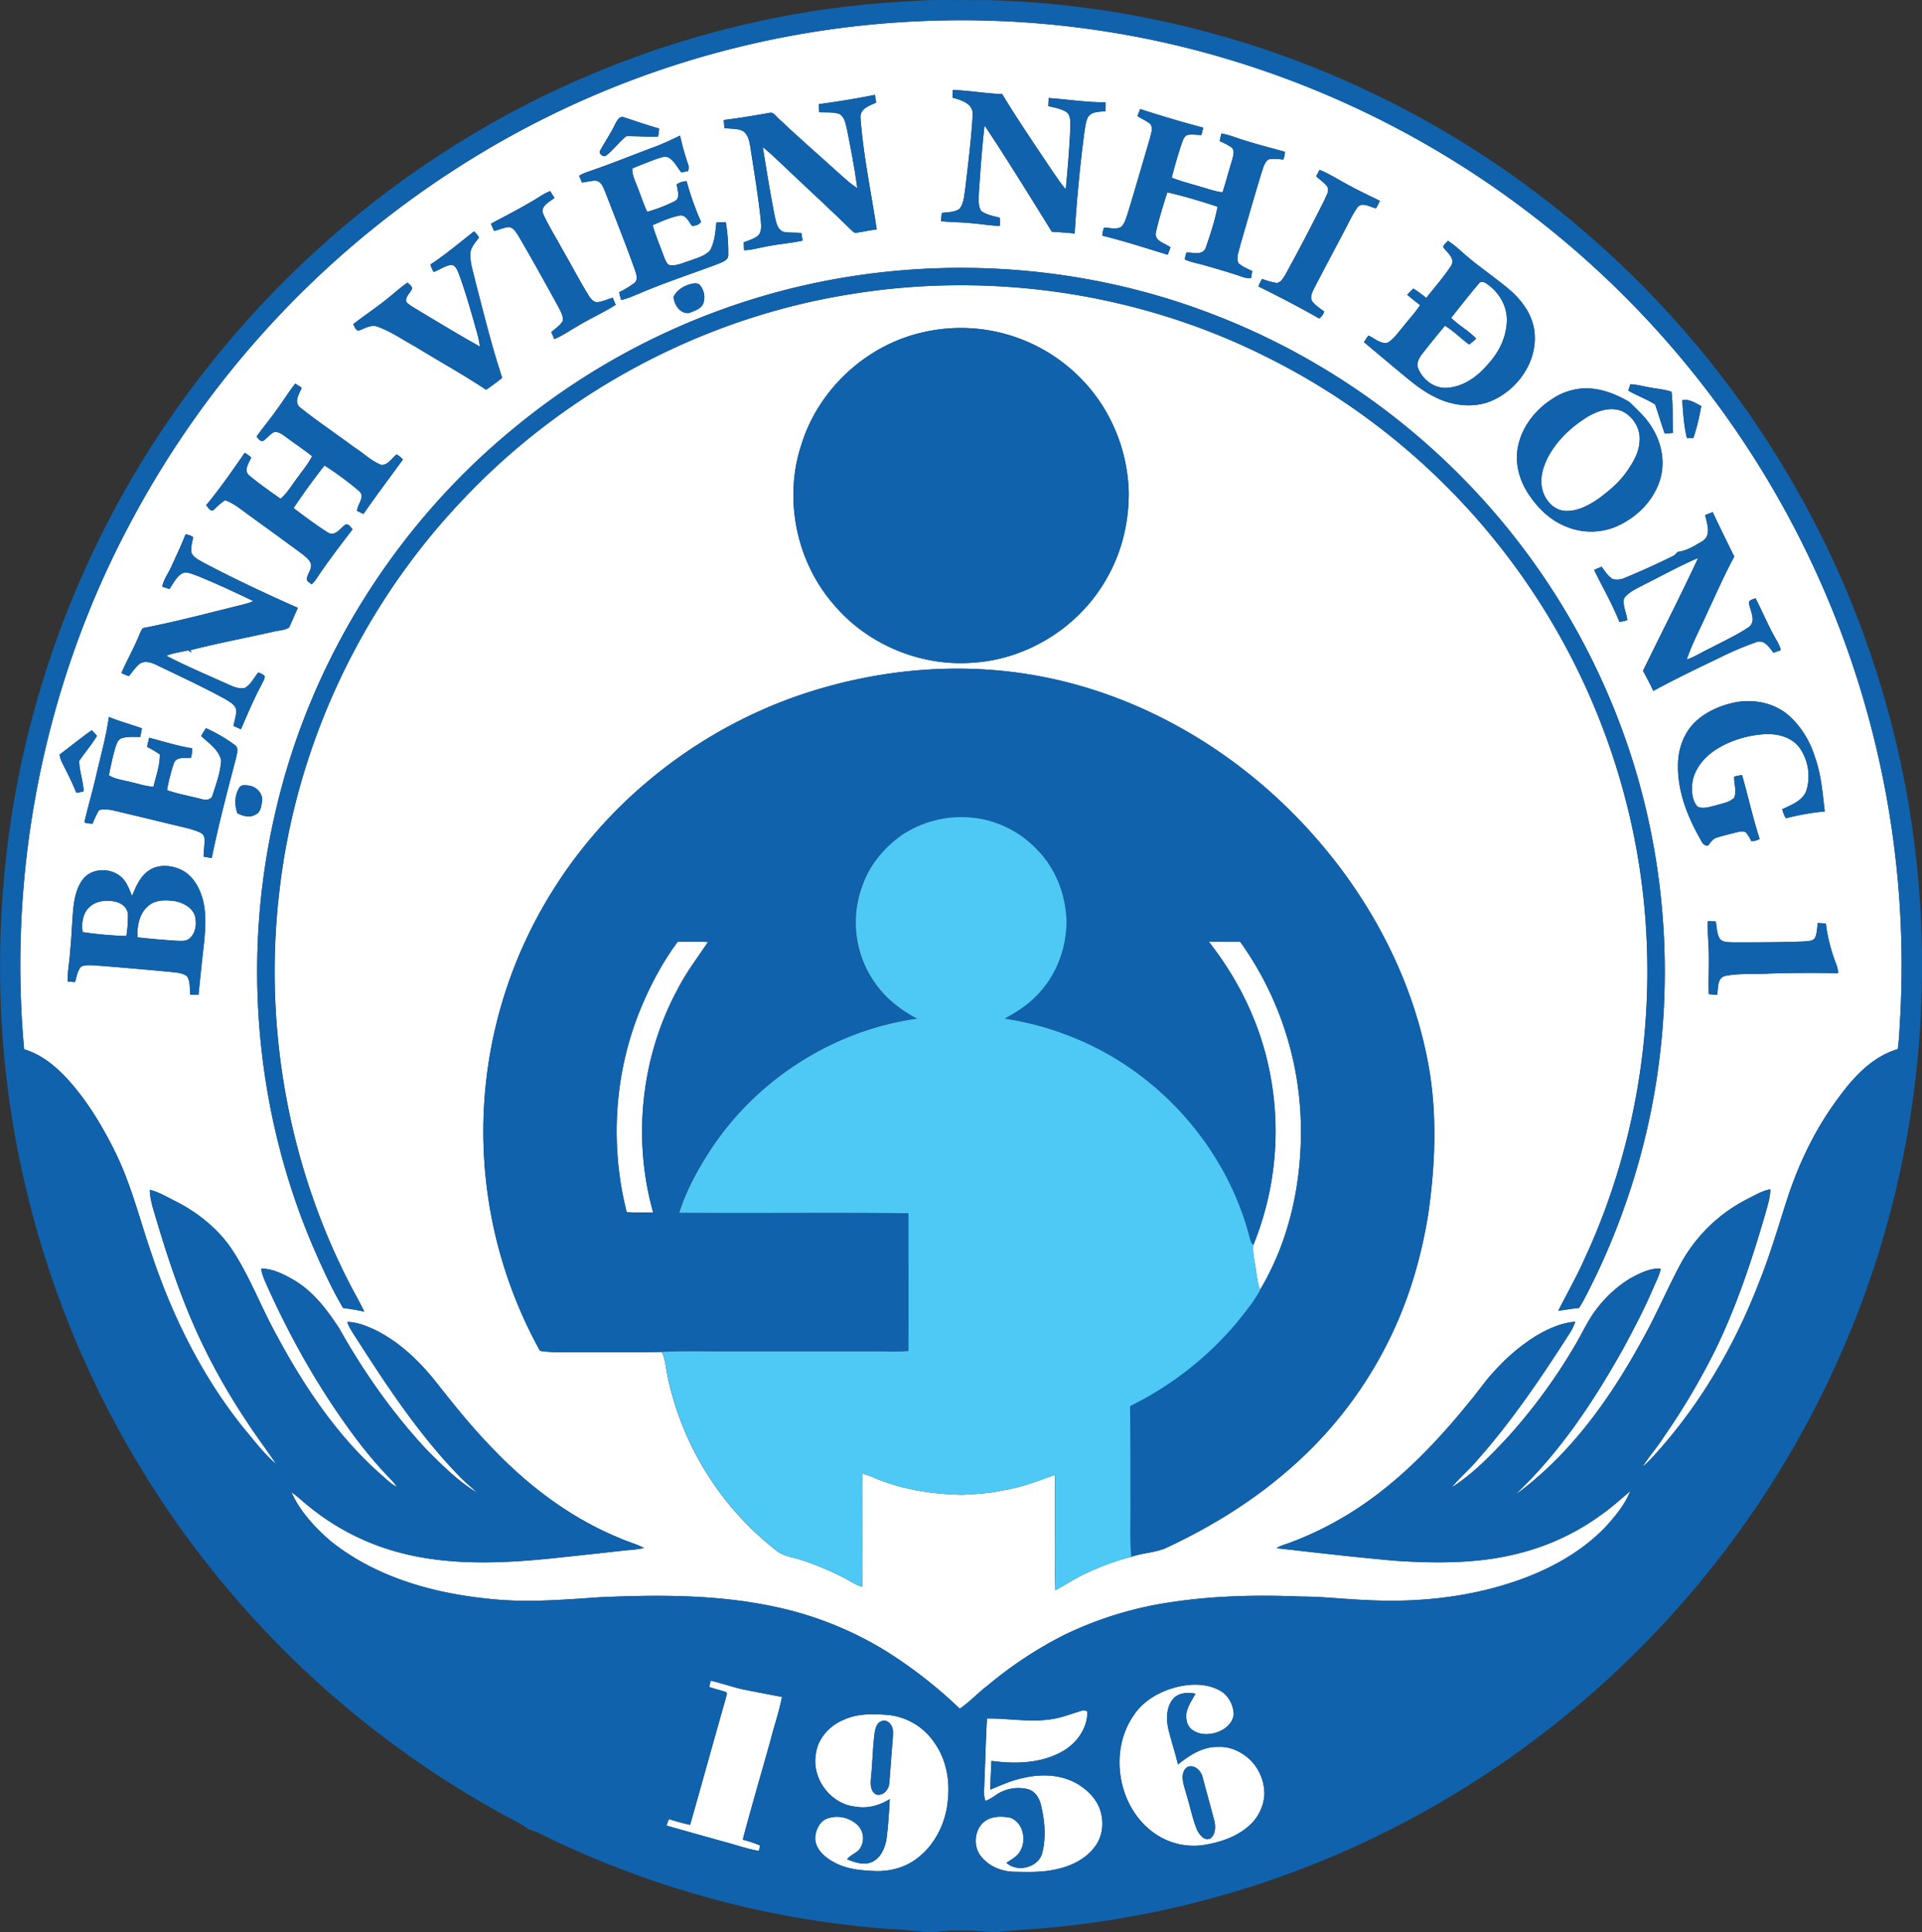 <svg xmlns="http://www.w3.org/2000/svg" viewBox="0 0 1180.77 1186.96"><rect x="0" y="0" width="1180.77" height="1186.96" fill="#333333" stroke="none"/><defs><style>.cls-1{fill:#fff;}.cls-2{fill:#1062ac;}.cls-3{fill:#4ec9f5;}</style></defs><g id="Layer_2" data-name="Layer 2"><g id="Layer_1-2" data-name="Layer 1"><path class="cls-1" d="M565.44,13A572.76,572.76,0,0,1,933.92,126.66a581.45,581.45,0,0,1,233.52,497.47c-.46,6.8-.57,13.64-1.55,20.39-15.59,4.58-27.08,17.09-36.37,29.8-13.72,18.31-23.89,39.12-31.07,60.8-5.73,17.52-10.79,35.29-17.67,52.41C1066,826,1044.9,862.33,1017.23,893a86,86,0,0,1-8.13,8.18c3.75-6.21,8.71-11.6,12.6-17.74a429.94,429.94,0,0,0,31.69-53.31c13.2-26.85,22.67-55.34,31-84,1.39-5.08,3.11-10.15,3.2-15.47-5.29.92-9.83,3.88-14.57,6.18a96.51,96.51,0,0,0-40.42,39.35c-8.48,15.77-15.41,32.32-24.24,47.91-18.65,34-41.66,66.51-72.52,90.51a51.16,51.16,0,0,1-4.72,3.3c27.23-25.67,48.09-57.26,66.27-89.76,6.45-12,12.88-24.15,18.21-36.75,1.63-4,3.89-7.77,4.65-12.07-6.73-.4-12.95,2.93-18.71,6a75.4,75.4,0,0,0-20.46,18.5c-5.39,6.94-9,15-13.43,22.55A343.2,343.2,0,0,1,926.2,883c-10.48,11.2-21.3,22.46-34.3,30.73,4.74-5.9,10.66-10.72,15.5-16.54,21.26-23.94,39.24-50.55,56.48-77.45a31.15,31.15,0,0,0,3.86-7.77c-8.83.71-17,4.54-24.55,9a119,119,0,0,0-24.39,20.58c-5.64,5.77-10.1,12.54-15.27,18.7-22.72,28.19-48.49,54.8-80.15,72.92a204.55,204.55,0,0,1-32.1,15c-2.37.89-4.91,1.45-7,2.94,24.64,2.79,49.29,5.71,74,7.81,25.33,1.64,51.2,1.64,75.9-4.92a145.52,145.52,0,0,0,50.18-23.87c6.07-4.25,11.52-9.3,17.19-14.06-3.16,8-8.65,14.69-14.27,21-13.61,14.67-31.34,24.94-49.89,32.08-31.13,11.85-64.91,15.6-98,13.84-13.37-.54-26.68-2.12-40.07-2.15-26.32-1.09-52.8-.57-78.89,3.31a225.28,225.28,0,0,0-66.69,20.31,247.13,247.13,0,0,0-46.94,31c-5.94,4.5-11,10.06-17.16,14.26a283.62,283.62,0,0,0-45.42-35.44,214.85,214.85,0,0,0-69.58-27.46c-34.88-7.3-70.78-7.12-106.22-5.55-23,1.57-46.09,3.52-69.07.84-34.32-3.53-69.2-13.57-96.43-35.52-9.61-8.38-18.59-18.07-23.87-29.81,3.72,2.45,6.85,5.64,10.36,8.36a147.93,147.93,0,0,0,53.94,28.11c31.55,8.8,64.78,7.32,97,4q22.5-2.38,45-4.9A65.47,65.47,0,0,0,395.69,951c-4.79-2.5-10.07-3.84-15-6.08-29.13-11.91-54.82-31-76.57-53.59-13-13.07-24.61-27.49-36-42-10.48-13.22-23-25.29-38.37-32.65-5.2-2.29-10.64-4.55-16.42-4.53,1.23,3.51,3.38,6.56,5.36,9.68,19.13,29.88,38.87,59.74,63.7,85.26,3.44,3.6,7.31,6.73,11,10.1-11.66-6.92-21.34-16.68-30.88-26.19-21.1-22.57-39-48-54.09-74.92-7.5-11.46-16.08-22.91-28.16-29.87-6.08-3.44-12.62-6.83-19.78-6.87.52,4.12,2.43,7.84,4.06,11.59,14.64,32.49,32.4,63.66,53.73,92.23a265.76,265.76,0,0,0,22.13,26,23.14,23.14,0,0,1,3.35,4.26c-3.78-1.9-6.7-5-9.89-7.72C207.06,882,186.86,851.8,170,820.44c-10.2-18.33-17.28-38.4-29.45-55.6-8.55-11.55-20.22-20.57-33-27-5.06-2.55-10-5.52-15.56-6.87.15,6.12,2.18,12,3.9,17.78,6.81,23,14.41,45.78,24.14,67.71a387.44,387.44,0,0,0,31.39,56.62c5.78,9,12.36,17.48,18.22,26.42-7.32-6.24-13.14-14-19.32-21.35-25.8-31.83-44.3-69.06-57.23-107.8-7.24-20.93-12.5-42.63-22.33-62.57C63,692,53.82,676.68,42,663.53c-7.5-8.22-16.34-15.72-27.2-18.91C4.74,533.92,27.34,420.4,79.57,322.24A583.75,583.75,0,0,1,283.67,101.4,571.53,571.53,0,0,1,565.44,13Zm19.93,42.29c-.08,1.58-.15,3.16-.2,4.74,5.2,1.42,12.4,3.41,12.4,10.07-.86,15.16-2.78,30.26-4.53,45.34-.72,4.34-.78,9.21-3.56,12.83-3.12,2.27-7.25,2-10.9,2.54-.23,1.69-.39,3.39-.48,5.09,6.08.63,12.2.59,18.28,1.2,5.93.47,11.81,1.49,17.76,1.72a23.68,23.68,0,0,0,0-5.05c-3.84-1.06-8-1.72-11.31-4.07-2.08-3-1.59-7.05-1.55-10.54,1-14,1.91-28.1,3.55-42.09,14.26,21.44,27.75,43.4,41.33,65.28,4.66.34,9.34.59,14,1.13,1.32-20.82,3.26-41.62,6-62.31.49-3.05.77-6.22,2.11-9.05,2.22-3.67,7-3.44,10.77-3.73.13-1.85.2-3.7.15-5.55-11.71.1-23.3-1.78-35-2.61,0,1.64-.12,3.29-.2,4.93,3.6,1,7.47,1.5,10.74,3.45,2.93,1.71,2.77,5.55,2.83,8.51-.49,13.09-1.6,26.15-2.85,39.19-3.79-4.47-6.93-9.44-10.26-14.25-9.74-14.65-19.71-29.15-28.77-44.23C605.58,57.44,595.53,55.62,585.37,55.27ZM503,64c.07,1.66.18,3.31.31,5,4.07.22,8.31-.27,12.25,1,3.59,2,4,6.55,4.91,10.12,2.32,11.77,4.64,23.55,6.19,35.44-3.61-2.15-6.68-5-9.84-7.78C503.89,96,490.65,84.55,478,72.51c-1.6-1.42-3.05-4-5.57-3.1-9.25,1.62-18.5,3.19-27.82,4.32.15,1.62.29,3.25.38,4.88,3.9.76,8.21,0,11.76,2.12,2.72,2,3.51,5.63,4.09,8.79,2.36,15.16,4.88,30.3,6.52,45.56.2,3.35.9,7.66-2.09,10.06-2.53,1.76-5.55,2.63-8.4,3.75.12,1.61.19,3.22.24,4.83,4.65,0,9.11-1.51,13.66-2.26,7.38-1.56,15-2,22.32-3.64-.3-1.55-.56-3.12-.76-4.68-3.64-.34-7.34,0-10.94-.69-4.06-1.46-4.59-6.29-5.5-9.91-2.73-14-5-28.11-7.29-42.21C473.09,94,477.28,98,481.5,102c13.83,13.18,27.94,26.07,41.6,39.42.87.77,1.8,1.92,3.14,1.55,4.14-.61,8.21-1.62,12.39-2-3.45-22.91-8.35-45.69-10-68.85-.23-5.47,5.64-7.22,9.63-9.1-.25-1.59-.51-3.17-.77-4.76C526.07,60.56,514.56,62.41,503,64ZM700.45,67q-.83,2.14-1.68,4.26c2.64,1.89,5.86,3,8.19,5.28,1.48,2.7,0,5.82-.56,8.58-4.58,15.45-9,30.94-13.71,46.34-1,2.77-1.71,5.93-4,8-3.23,1.73-7,.42-10.44.34a16.25,16.25,0,0,0-1.06,5c13.56,3.31,26.83,7.65,40.17,11.72.59-1.5,1.16-3,1.73-4.53-3.2-2.54-9.8-3.68-9.07-8.87,1.87-8.44,4.49-16.7,7.09-24.95,10.44,2.37,20.72,5.5,30.89,8.84-1.65,8.65-4.47,17.09-7.35,25.39-2,4.81-7.93,2.45-11.86,2.83-.32,1.37-.67,2.74-1.06,4.09,3.94,1.92,8.35,2.49,12.53,3.75,7.94,2.31,15.92,4.56,23.73,7.3a11,11,0,0,0,4.65.41c.14-1.43.38-2.84.65-4.24-2.93-1.4-6-2.69-8.48-4.84-1.56-3.64.32-7.45,1.11-11,4.31-14.9,8.58-29.82,13.1-44.67,1-2.82,1.63-6.07,4.09-8,3-.77,6.16-.26,9.21,0a13.08,13.08,0,0,0,1.06-4.77c-10.41-2.91-20.91-5.5-31.11-9.1A62.34,62.34,0,0,0,750.41,82c-.42,1.57-.79,3.15-1.1,4.74a37.68,37.68,0,0,1,7.5,4c2,2.27.63,5.42.05,8-2.07,6.44-3.67,13-5.83,19.43-4.57-.56-8.9-2.14-13.3-3.39-6-1.83-12.08-3.3-17.9-5.63,1.87-7.16,3.89-14.3,6.26-21.32.75-1.82,1.32-4.15,3.4-4.89,2.84-.55,5.77,0,8.65,0,.32-1.51.68-3,1.07-4.5C726.19,75,713.27,71.15,700.45,67Zm-322.3,8.81c-2.73,5.78-6.36,11.06-9.44,16.63-1.12,1.84,1.52,4,3.3,3.38,4.71-3.57,8.15-8.52,12.76-12.19,6.5-.15,13,.6,19.53.2q.36-2.44.66-4.89c-7.37-2-14.55-4.6-21.81-6.94C380.62,71.11,379.13,74,378.15,75.84Zm22.78,14.85c-11.86,4.46-23.61,9.22-35.58,13.39-3.22,1.24-6.65,2-9.57,3.94.61,1.36,1.18,2.73,1.71,4.12,2.93-.4,5.83-1.25,8.8-1.1,3.25.53,4.27,4.13,5.46,6.71,6.2,16.14,12.68,32.18,18.45,48.49.7,2.31,1.8,5.38-.2,7.37a59.55,59.55,0,0,1-9.61,5.93,33.29,33.29,0,0,0,1.21,4.69c3.84-.7,7.35-2.44,10.95-3.87,16-6.83,32.47-12.19,48.71-18.3,2.6-1.14,6.46-2.28,6.13-5.85a112.27,112.27,0,0,0-1.5-19.72l-5.76.19c-.69,5.83-1,12-4,17.26-3.29,3.53-8.29,4.64-12.64,6.33-4.11,1.21-8.34,3.53-12.73,2.44-1.91-1.73-2.52-4.37-3.49-6.66-2.11-5.93-4.7-11.69-6.31-17.78,5.35-2.25,10.7-4.72,16.42-5.85,4-.77,5.69,3.74,7.71,6.33,2.13-.05,4.28-.64,5.58-2.47a181.88,181.88,0,0,1-8.89-25,12.18,12.18,0,0,0-6,1.94c.14,3.33,2.47,8.11-1.1,10.31a98.48,98.48,0,0,1-17.1,6.61c-2.31-5-4-10.22-6-15.3-1.37-3.69-3.33-7.33-3.14-11.38,5.07-2.07,10.16-4.11,15.33-6,2.34-.74,5.08-1.94,7.39-.42,3.31,2.16,5,6,7.45,8.89a28.94,28.94,0,0,1,4-.77,5.71,5.71,0,0,0,.08-4.3,157.64,157.64,0,0,1-4.9-17.56C412.26,86,406.71,88.61,400.93,90.69Zm409.75,13.67c-.67,1.3-1.38,2.59-2.1,3.86,2.12,2.2,4.82,3.81,6.68,6.25,1.73,2.65-.49,5.58-1.43,8.1-7.86,15.66-15.93,31.22-24.4,46.56-1.3,1.91-2.62,4.63-5.25,4.71a49.81,49.81,0,0,1-8.81-2.44A23,23,0,0,0,773.1,176c12.63,6.24,25.13,12.74,37.38,19.7a8.4,8.4,0,0,0,3-4.31c-2.56-1.86-5.26-3.66-7.27-6.13-1.67-2.59-.08-5.66,1.11-8.1,6.08-11.84,12.43-23.55,18.59-35.36,2.58-4.73,4.74-9.74,7.88-14.15,2.81-4,7.88-.29,11.58.33q1.26-2.24,2.33-4.57c-6.61-3.22-13.25-6.39-19.7-9.91C822.27,110.39,816.74,106.82,810.68,104.36Zm-485,20c-7.87,4.68-16.06,8.75-24.08,13.14.62,1.5,1.29,3,2,4.45,2.95-.79,5.8-2,8.84-2.42,3,.22,4.6,3.21,6.08,5.44,8.31,14.14,16.21,28.5,24.12,42.86,1.42,2.91,3.5,5.88,3.16,9.27-1.64,2.93-4.67,4.72-7.08,7,.61,1.41,1.21,2.83,1.82,4.26,5.06-2,9.47-5.26,14.19-7.9,7.68-4.68,16-8.33,23.53-13.17-.65-1.43-1.25-2.88-1.82-4.34-3.08.92-6.05,2.28-9.23,2.75-2.5.15-4.23-2-5.43-3.93-6-9.54-11-19.62-16.73-29.28-3.67-7-8-13.58-11.22-20.78-2.29-4.89,3.73-7.62,6.84-10.09-.94-1.36-1.81-2.77-2.64-4.19C333.56,119.11,329.81,122.12,325.66,124.36ZM264.42,162.5a21,21,0,0,0,2,4.6c3.69-1.35,7-3.88,10.95-4.4,2.54.41,3.47,3,4.35,5.09,3.54,9.43,6.31,19.12,9.15,28.78,1.33,5.43,3.37,10.73,3.92,16.33-12.14-6.78-24-14-36-21.15-3.07-2-6.41-3.6-9.11-6.08-1.06-3.4,2.56-5.59,3.54-8.51-.29-1.56-1.82-2.45-2.79-3.57-3.69,2.45-7,5.43-10.4,8.2-7.35,6.23-15.48,11.45-23.05,17.39.93,1.41,1.34,3.65,3.31,3.93,3.71-1.22,7.44-3.87,11.51-2.48,8.42,3,15.78,8.23,23.59,12.47,14.35,8.86,29.18,17,43.21,26.33a114.29,114.29,0,0,0,9.92-7.33c-6.44-19.33-11.22-39.15-16.38-58.84-1.23-5.67-3.33-11.28-3.2-17.14.07-4.07,3.06-7.12,5.36-10.18a16.28,16.28,0,0,0-3.05-3.81C282.38,149,273.85,156.36,264.42,162.5Zm625.14-14.61c-.95,1.29-2.84,2.29-2.89,4,2.3,3.3,7.51,6.84,4.82,11.36-4.59,7-10.11,13.28-15.27,19.81a85,85,0,0,0-7.89-5.75q-2,1.83-3.85,3.8c2.59,2.17,5.25,4.28,7.95,6.34-3.07,4.74-7,8.83-10.44,13.29-2.94,3.37-5.48,7.31-9.33,9.73-4.45,1.29-8.16-2.76-12.07-4.27-.89,1.33-1.79,2.65-2.68,4,7.33,6.13,14.63,12.29,22,18.4,6.66,5.49,13.28,11.19,21.07,15.05,10.55,5.5,23.5,7.34,34.75,2.88,16.36-6.74,28.83-24.06,27-42.12-.94-10.56-7.48-19.62-15.3-26.35-9.44-8-19.81-14.78-29-23A78.66,78.66,0,0,0,889.56,147.89ZM453,186.82A430.45,430.45,0,0,0,313.85,264.6C242.08,324,190.3,407.3,169.39,498.16c-21,89-12.82,184.64,23.33,268.67,5.46,12.51,11.13,25,18.08,36.76,4.35.52,8.68,1.3,13,2.21-2.55-5.36-5.49-10.52-8.27-15.76-38.46-74-53.67-159.64-43.91-242.4,10.12-89.38,50.27-174.9,112.17-240.1,62.7-66.83,147.81-112.3,238.34-126.75,85.82-14.16,176-1.13,254,37.51a422.09,422.09,0,0,1,227,292c18.45,87.85,8.15,181.55-29.64,263-4.84,10.94-10.8,21.33-16.19,32,4.24-.59,8.47-1.32,12.74-1.72,1.14-1.79,2.25-3.61,3.22-5.49a422.72,422.72,0,0,0,25.64-59.31c31.77-90.86,31.77-192.41.18-283.31A433.57,433.57,0,0,0,736.53,189.88C645.93,157.18,544.31,156.15,453,186.82Zm-28.3-12.4c-4.4,1.08-8.87,3.65-10.87,7.86.2,4.89,4,10.63,9.43,10,3.6-1.39,8.56-2.83,9.18-7.31a11.53,11.53,0,0,0-2.78-10.17C428.24,173.79,426.34,174,424.72,174.42Zm157.1,27.41a105.49,105.49,0,0,0-16.19,2.64c-34.13,8.17-63,35.16-73.31,68.74-11.06,33.42-3,72.31,20.31,98.66,20.82,24.47,53.8,37.94,85.81,35.18,33.93-2.29,65.89-23,82.08-52.83,8.76-15.5,12.92-33.35,12.94-51.09a104.54,104.54,0,0,0-16.57-54.58,103.23,103.23,0,0,0-95.07-46.72ZM170.38,251.16c-4,5.85-8.7,11.23-12.76,17.07,1.09,1.24,2.31,3.37,4.29,2.5,2.08-1.59,3.79-3.65,6-5.05,2.46-1,4.87.76,6.82,2.09,5.62,4.23,11.5,8.1,17,12.44-2.28,4.63-5.67,8.56-8.62,12.75-3.53,4.5-6.35,9.64-10.7,13.45-6.52-4.57-13.07-9.12-19.17-14.23-3.88-3-.31-7.77,1.1-11.13a28,28,0,0,0-4-2.9c-7.57,11-15.18,21.92-23.67,32.21,1.17,1.19,2.25,3.82,4.3,3.12,2.37-2.15,4.58-4.51,7.36-6.16,5.51,1.93,9.95,5.85,14.65,9.18,10.81,7.83,21.63,15.66,32.36,23.61,2.14,1.71,4.57,3.41,5.62,6.05.87,3.54-2.27,6.43-2.52,9.83.44,1.41,2.06,2,3,3a23.17,23.17,0,0,0,2.71-3.07c7-10.64,14.76-20.67,22.44-30.77-1.12-1.25-2.15-3.23-4.13-3-3.31,2-6,7.27-10.54,5.3-7.45-4.69-14.55-10-21.55-15.33,5.94-9,12.31-17.7,19-26.18a202.12,202.12,0,0,1,21.34,15.8c3.82,3.53-1.24,8.08-1.35,12.14,1.32.6,2.63,1.21,3.94,1.85,7.83-11.33,16.15-22.32,24.24-33.45a17.68,17.68,0,0,0-3.84-3.12c-3,2.21-5.27,6.54-9.32,6.49-6.25-2.34-11-7.31-16.66-10.81-11.1-8.28-22.65-16-33.47-24.62-3.89-3.33-.38-8.34,1.13-12-1.3-.89-2.62-1.75-4-2.53C177.42,240.65,174.17,246.09,170.38,251.16Zm831.24-15.1c-.44,1.29-.87,2.58-1.3,3.87,5.32,3.21,11.37,5.17,16.51,8.62,2,5.85,3.76,11.81,5.8,17.66a26.13,26.13,0,0,0,5.21-.34c-.54-8.41.07-16.88-1-25.24-4.29-1.45-8.83-1.74-13.25-2.61C1009.6,237.34,1005.67,236.25,1001.62,236.06Zm-30.79,2.7a38.24,38.24,0,0,0-17.33,6.44c-10.53,6.7-18.86,17.51-21.07,30-1.67,9.62,1,19.64,6.26,27.76,5.75,9,13.9,17,24.08,20.79a39.61,39.61,0,0,0,30-.19c12.73-5.44,23.57-16.21,27.35-29.74,2.92-10.52.58-22-5.21-31.13-3.55-6.09-8.9-10.76-13.82-15.69C992,241.62,981.56,237.68,970.83,238.76Zm62.66,7.15c.52,7.75,1,15.58,2.86,23.15l4,0a131.73,131.73,0,0,0,4.81-19.66C1041.51,247.62,1037.72,244.89,1033.49,245.91Zm14.07,70.52c1,5.06,3.87,11.87-1.2,15.68-4.85,2.92-9.89,6.21-15.62,6.92-1,.78-1.64,2-2.83,2.48q-15.26,7.56-31,14a12.65,12.65,0,0,1-6.17.25c-2.89-1.87-4.79-4.87-6.81-7.58a49.45,49.45,0,0,0-4.58,2c5.17,10.6,11.13,20.83,15.48,31.83a24.5,24.5,0,0,0,4.82-1c-.27-4.57-3.08-8.87-1.9-13.51,2.92-4,7.71-5.88,11.91-8.18,11.18-5.52,22.05-11.7,33.55-16.52-10.83,23.3-22.61,46.17-33.84,69.28,2.19,4.08,4.36,8.18,6.34,12.37,13.6-7.44,27.61-14.11,41.58-20.83a199.65,199.65,0,0,1,22.09-9.3c4.82-1.28,7.59,3.48,10.11,6.67,1.5-.53,3-1.07,4.55-1.57a24.87,24.87,0,0,0-2.35-5.6c-5-8.46-8.71-17.6-13.2-26.32-1.49.75-4.65,1-3.92,3.43.69,4.59,4.51,10.55-.14,14.21-7.32,5.05-15.52,8.68-23.35,12.86-5,2.26-9.63,5.42-14.88,7.16,3.53-10.38,8.85-20,13.22-30.08,5.27-11.08,10.14-22.37,16-33.13-4.43-9.1-9-18.16-13.23-27.34C1050.66,315.23,1049.11,315.83,1047.56,316.43ZM114,328.23c-2.58,6.74-5.74,13.25-8.72,19.82-1.8,4.15-4.79,7.84-5.59,12.38,1.47.42,2.91.92,4.35,1.45,2.21-3.11,3.92-6.76,7-9.08s6.76-.17,9.88.83c11.78,4.74,23.28,10.16,34.72,15.65a39.57,39.57,0,0,1-6.89,2.23c-20.25,5-40.42,10.4-60.9,14.34-1.33,1.43-1.88,3.38-2.69,5.12-3.11,7.66-7.3,14.81-10.51,22.42a16.43,16.43,0,0,0,4.62,1.92c2.1-2.63,4-5.51,6.63-7.61,3.18-2,7.06-.73,10.17.76,14.3,6.94,28.78,13.57,42.71,21.25,2.58,1.69,6.16,3.42,6.34,6.93,0,3.19-1.16,6.24-1.68,9.36l4.58,2c4-9.26,7.91-18.6,12.71-27.5.66-1.72,2.14-3.38,1.84-5.28a10.38,10.38,0,0,0-3.95-2.09c-2.61,3.26-4.47,7.38-8.23,9.51-3.87.86-7.54-1.08-11-2.54-12.46-5.64-25.09-10.95-37.23-17.26,4.29-1.73,8.91-2.23,13.38-3.3l2.27,1.37-.94-1.44c16.75-4.34,33.79-7.52,50.66-11.31,3.32-.89,7.08-.8,10-2.63,2-3.94,3.52-8.13,5.49-12.1-19.87-8.79-39.56-18-58.76-28.2-2.43-1.46-5.35-2.8-6.57-5.51-.65-3.26.36-6.55,1-9.74A11.58,11.58,0,0,0,114,328.23ZM487.53,428.35a293.71,293.71,0,0,0-91.06,52.91,284.52,284.52,0,0,0-71.91,93,278.29,278.29,0,0,0,7.18,255.61,87.38,87.38,0,0,0,13.62.89c20.4-.23,40.82.25,61.21-.24,2.31,4.92,2.54,10.45,3.68,15.7a183.77,183.77,0,0,0,67.82,107.25c4.24,2.79,9.42,3.31,14.14,4.88a171.5,171.5,0,0,1,25.45,10.57c4.05,1.84,7.58,4.83,12,5.86.53-23.15,0-46.32.26-69.48,2.07.64,4.15,1.3,6.16,2.14,17.36,7.64,36.45,10.54,55.31,10.89,8.11-.53,16.29-.79,24.25-2.67,11.2-1.6,21.74-5.77,32.33-9.51.46,23.6-.34,47.22.36,70.81,5.59-2.9,10.82-6.45,16.47-9.26a158.33,158.33,0,0,1,30.08-11.25c6.78-2.28,14.08-2.55,20.76-5.13,26.58-12.32,51.9-27.65,74.17-46.76a252.81,252.81,0,0,0,65.52-85.45c10.92-23.08,18-47.86,22.06-73,4.16-28.77,5.49-58.19,1-87-8.86-54.69-35.4-105.68-72.18-146.79-43.32-48.69-102.1-84.36-166.38-96.66C589.14,405.88,536.05,411.15,487.53,428.35Zm578.2,3.2c-9,1.91-17.93,5.77-24.63,12.27-6.91,6.87-10.23,16.7-10.24,26.32-.23,15.46,5.36,30.33,12.79,43.67,1.45,2.28,2.27,5.8,5.61,5.69,1.61-1.9,3-4.34,5.64-5,3.85-1.2,7.79-2.12,11.71-3.12,2-.47,4.33-1.2,6.19.16a32.42,32.42,0,0,1,3.19,5.27,11.47,11.47,0,0,0,5.06-1.46c-4.24-12.93-7.08-26.25-10.85-39.3-1.61.33-3.21.67-4.8,1-.25,4.3,1.68,8.86,0,13-3,3-7.49,3.5-11.36,4.74-3.61.84-7.54,2.36-11.15.77-3.25-3.54-3.58-8.73-3.34-13.29.63-8.62,6.37-16,13.19-20.83,9.26-6.4,20.43-9.75,31.62-10.46,7.68-.36,16.11,1.74,21,8.1a30.32,30.32,0,0,1,4.42,26.46c-2.25,6.43-9.23,8.85-14.82,11.57a17.36,17.36,0,0,0,2.21,5.56,151.93,151.93,0,0,1,23.87-4.19c-1.33-11.12-2.14-22.43-5.92-33.07-3.22-10.51-9.23-20.29-17.83-27.23C1088.4,431.45,1076.57,429.38,1065.73,431.55ZM66.87,440.44c-1.67,12.28-5.11,24.22-7.87,36.28-2.18,9.56-5,18.95-7.18,28.53a15.56,15.56,0,0,0,5.07.77,52.33,52.33,0,0,1,4-8.41,21.36,21.36,0,0,1,8.72.29c12.87,3,25.69,6.17,38.54,9.22,4.94,1.26,10,2.14,14.69,4.31a4.42,4.42,0,0,1,2.76,3.69c.18,3.72-.44,7.42-.54,11.14,1.67.27,3.35.58,5,.9,4.19-20.65,9.58-41,14.91-61.39.48-2.7,2-6.51-1-8.27a94.39,94.39,0,0,0-17.42-10.14q-1.55,2.34-3,4.78c4.63,4.4,10.84,8.36,12.31,15-.41,7.33-3,14.36-5.26,21.31-.67,3.1-4.4,3.26-6.88,2.44-7-1.82-14.25-3.05-21.12-5.46a113.65,113.65,0,0,1,4.25-16.66c1.74-4.2,7-2.82,10.52-3.29a26.74,26.74,0,0,0,.74-5.76c-9-1.37-17.68-4.24-26.48-6.48-.44,1.86-.88,3.72-1.29,5.59a68.76,68.76,0,0,1,7.85,4.63c.06,6.79-2.33,13.29-3.92,19.82-4.8-.15-9.35-1.87-14-2.83-4.49-1.23-9.34-1.64-13.38-4.14,1.18-5.87,2.36-11.75,4.12-17.48.73-2,1.42-4.54,3.73-5.26,3.68-1.22,7.62-.77,11.43-.85.36-1.76.69-3.51,1-5.27C80.43,445,73.49,443.21,66.87,440.44ZM36.6,463.56a17.44,17.44,0,0,0,1.5,4.84c3.11,6.13,6.24,12.26,8.79,18.65a21.87,21.87,0,0,0,4.46-.95c-.13-6.31-2.66-12.36-2.69-18.62,3.48-5.24,7.69-10,10.91-15.4-1-1.2-2.08-2.35-3.19-3.45C49.61,453.36,43.22,458.62,36.6,463.56Zm110.47,20.3c-3,4.63-3,10.68-1.23,15.78,3.32,1.65,7.48,2.95,10.93.88,3.11-1.21,3.77-4.75,4.14-7.67,1.17-4.92-3.23-9.63-7.95-10.21C151,482.42,148.25,481.83,147.07,483.86ZM91.17,535c-5.17,3.68-7.71,9.76-10.06,15.43-1.65-3.82-3-7.95-6-11-6.12-6.21-17.44-6.59-23.5-.08-4.37,5-5.76,11.81-6.54,18.23-.85,8.51-1,17.08-1.89,25.59-.34,6.62-1.72,13.16-1.66,19.81,1.53.14,3.06.26,4.6.34.91-3.28,1.41-7.06,3.83-9.61,3-1.07,6.31-.74,9.46-.53,14.74,1.11,29.46,2.45,44.19,3.79,3.77.54,8.05.37,11.23,2.77,2.21,3.28,1.63,7.52,2,11.28,1.7.1,3.4.18,5.1.17q1.62-16.56,3.51-33.08c.83-8.64,1.33-17.54-1-26-2-6.74-5.62-13.53-11.93-17.1C106.1,531.41,97.47,530.55,91.17,535Zm958,30.94c-.26,7.08.6,14.15.59,21.23.14,7.87-.24,15.73,0,23.59,1.68.19,3.38.35,5.09.45.84-4-.14-10.36,4.94-11.63,9.05-1.81,18.37-.88,27.54-1.49,14-.39,27.95-.49,41.92-.15a19.87,19.87,0,0,0-1.46-6.24,102.7,102.7,0,0,1-6.11-24.28c-1.68-.17-3.36-.29-5-.36-.42,2.93-.33,6-1.52,8.81-1.22,2.53-4.48,2.2-6.81,2.54-14.7.53-29.42.58-44.12.55-2.77-.18-6.39.06-8-2.71-1.59-3.11-1.56-6.73-2.18-10.09C1052.47,566,1050.82,566,1049.2,565.9Z"/><path class="cls-1" d="M908.5,174.23c.91-1.49,2.88-1.2,4.16-.36,7.53,4.77,13,13.19,13.05,22.23.11,10.35-4.7,20.24-11.64,27.71-6.24,7.42-14.78,13.64-24.71,14.42-8,.8-15.45-5-18.22-12.18-1.2-3.37,1-6.61,3-9.19,4.41-5.67,9-11.23,13.55-16.75,5.4,3.25,9.78,7.88,14.89,11.54a50.59,50.59,0,0,0,4.3-3.6c-4.57-4.88-10.6-8.09-15.38-12.76C897.12,188.25,902.62,181.08,908.5,174.23Z"/><path class="cls-1" d="M982.8,252.6c4.48-1.51,9.57-1.82,14,.11,6.38,3.21,10.84,10.2,10.49,17.42,0,7.38-3.95,13.92-8.06,19.77-4.51,6.44-10.6,11.55-16.86,16.22-6.05,4.2-13.06,8-20.64,7.75s-13.42-7.51-14.53-14.74c-1.09-6.1.85-12.23,3.48-17.68,5.13-10,13.47-18.15,22.84-24.26A37.93,37.93,0,0,1,982.8,252.6Z"/><path class="cls-1" d="M91.46,556.22c4.39-3.59,10.43-3.31,15.73-2.69,5.17,1,10.78,3.73,12.55,9.08,1.26,4.68.6,10.35-3.13,13.77-2.48,2.25-6,1.54-9.07,1.51-7.71-.55-15.42-1.17-23.1-2.07C84.12,568.79,85.59,560.79,91.46,556.22Z"/><path class="cls-1" d="M54.21,558c4.2-4.68,11.29-5.4,17.09-3.91,3.75.83,7.29,4,7.31,8.05a72.9,72.9,0,0,1-1,12.94,227.64,227.64,0,0,1-26.83-2.45C50,567.53,50.7,561.88,54.21,558Z"/><path class="cls-1" d="M742.58,578.51c6.44,0,12.88-.06,19.33.09a199.66,199.66,0,0,1,37.33,117.54c-.09,33.53-7.86,67.47-25.2,96.39-1.7-5.18-2.15-10.64-3.08-16-.64-3.85-1.4-7.74-1-11.65a185.64,185.64,0,0,0,9.88-107.23C774.06,628.77,760.83,601.58,742.58,578.51Z"/><path class="cls-1" d="M393.67,619.43c6-14.4,13.34-28.34,22.67-40.88,6.21-.08,12.42-.17,18.62.15-6.3,9.42-13.23,18.47-18.43,28.59-22.65,41.57-28.1,92-15.29,137.53-5.41,0-10.83.19-16.23-.15C374.53,703.41,377.38,658.81,393.67,619.43Z"/><path class="cls-1" d="M436.68,1032.49c6.41,1.56,12.67,3.67,19.07,5.25,8.2,1.68,16.43,3.21,24.65,4.78-1.68,9-4.81,17.7-7,26.6-5.7,20.36-11.67,40.66-17.08,61.1a76.2,76.2,0,0,1,10.6,3.54l-.64,3.37c-7.76-1.3-15.17-4.1-22.78-6-11.31-3.2-22.65-6.31-34-9.57a31.74,31.74,0,0,1,1.49-4,129.41,129.41,0,0,0,13,3.53c7.35-25.82,14.47-51.7,21.84-77.5.13-1.33,1.22-2.83.36-4-3.45-1.18-7-2-10.47-3.18C436,1035.05,436.35,1033.76,436.68,1032.49Z"/><path class="cls-1" d="M724.35,1036.09c8.17-1.8,17.19-1.71,24.74,2.27,5.42,2.79,8.62,8.82,8.85,14.79-.93,7.45-8.69,11.65-15.55,12.14-5.46.51-12.45-2.1-13.32-8.2-1.53-6.22,2.6-11.48,5.37-16.59-4.84-1-10.83-.65-14.08,3.58-3.81,5-3.92,11.81-2.68,17.74,1.78,7.44,4.25,14.7,6,22.15,7.06-5.65,15.27-11.07,24.7-10.77,7.43-.46,14.56,3.07,19.85,8.1a29.87,29.87,0,0,1,8.55,20.85,27.78,27.78,0,0,1-10.24,20.17c-7.35,6.25-16.81,9.39-26.18,11a41.8,41.8,0,0,1-30.57-6.68c-22.69-15.42-29-50-13.5-72.6C702.54,1044.39,713.33,1038.55,724.35,1036.09Zm5.41,49.35c-2.15,1-3,3.57-3.21,5.77-.06,4.47,1.79,8.65,2.86,12.93,1.94,6.67,3.32,13.56,6,20,1.45,2.94,4.49,7.13,8.26,5.29,3.43-2.83,3.19-7.87,2.13-11.77l-7-25.93C737.87,1087.84,734,1084,729.76,1085.44Z"/><path class="cls-1" d="M646.3,1056.13c6-.93,11.58-3.14,17.32-4.89a5.49,5.49,0,0,1,4.42.09c.19,9.91-6.07,19.07-14.39,24.06-13.32,8-29.55,8.45-44.55,6.39-.25,5.87-.6,11.75-.69,17.64,6.84-2.83,13.64-5.92,21-7.32,11.21-2.56,23.71-1.84,33.6,4.47,5.63,3.67,10.67,8.78,12.84,15.27,2.51,7.43,1.69,16.22-3.13,22.57-5.68,7.73-14.83,12.12-24,14-8.62,2-17.52,1.65-26.29,1.47-7.84-.28-15.82-3.84-20.4-10.36-4.92-7.13-2.7-18.74,5.68-22.17,4.11-1.69,8.86-1.46,13.14-.63,9.22,3.65,10.53,17.76,3.09,23.84-1.78,1.41-3.73,2.56-5.61,3.81,6.65,6.29,20.09,2.85,22.07-6.43,2.35-9.5,1.4-19.59-.87-29-1-4.36-3.66-8.71-8.24-9.84a24.42,24.42,0,0,0-19.88,3.94,30.69,30.69,0,0,1-5.93,3.36c-1.46-3.48-.76-7.3-.74-11,.55-13.22.88-26.45,1.6-39.66C619.6,1055.6,633,1058.3,646.3,1056.13Z"/><path class="cls-1" d="M518.65,1056.41c8.35-3.82,17.8-3.53,26.76-2.85a38.8,38.8,0,0,1,28.59,17c7.49,10.44,9.79,23.86,8.18,36.45-1.35,13-7.59,25.78-17.93,34-7.18,5.93-16.64,8.61-25.86,8.48-8.86-.34-18.08-1-26-5.41-5.66-3-11.54-8-11.6-15,.31-5,3-10.94,8.37-12.18a18.23,18.23,0,0,1,17.35,4,11.38,11.38,0,0,1,1.2,15.54c-2.17,2.27-5.38,3.29-7.32,5.82,4.87,1.9,10.57,3.93,15.63,1.48,5.5-2.82,7.93-9.09,8.72-14.88,1-7.84,1.44-15.74,1.88-23.61-6.2,3.89-13.62,6-20.94,4.66-15.13-1.42-26.91-16.9-24.54-31.85C502.14,1068.23,509.62,1060,518.65,1056.41Zm23,.95c-2.86.87-3.78,4.14-4.26,6.76-1.3,9.47-1.36,19.05-2.36,28.54-.31,3.46-.29,8.09,3.38,9.81,4.38,1,7.83-3.32,7.95-7.36.74-9,1.3-18,2.08-27,.15-2.94.62-6.26-1.33-8.74C546,1057.63,543.69,1056.49,541.69,1057.36Z"/><path class="cls-2" d="M558.83.79c15.47-1.36,31-.5,46.54-.75A582.82,582.82,0,0,1,844,57.61c103.84,49.74,192.38,130.61,251.67,229.28a590.69,590.69,0,0,1,81.59,241.21c10,91.43-1.16,185.23-33.34,271.46a596.45,596.45,0,0,1-308.54,333.51,583.17,583.17,0,0,1-197.16,51.77c-8,.62-15.91,1-23.82,1.93-6.69.71-13.32-.88-20-.68-5.66.07-11.35-.25-17,.5-10.06,1.25-20-1.44-30.07-1.42a582.8,582.8,0,0,1-204.64-53.37c-6.12-2.71-11.86-6.31-18.34-8.15-3.5-2.87-7.63-4.8-11.61-6.92A595.41,595.41,0,0,1,4.18,664.23a602.56,602.56,0,0,1-1-132.08c11.09-110.62,54.49-217.7,123.23-305A596.91,596.91,0,0,1,319.42,66.25C393.33,27.74,475.54,4.87,558.83.79ZM565.44,13A571.53,571.53,0,0,0,283.67,101.4,583.75,583.75,0,0,0,79.57,322.24C27.34,420.4,4.74,533.92,14.83,644.62c10.86,3.19,19.7,10.69,27.2,18.91C53.82,676.68,63,692,70.81,707.76c9.83,19.94,15.09,41.64,22.33,62.57,12.93,38.74,31.43,76,57.23,107.8,6.18,7.32,12,15.11,19.32,21.35-5.86-8.94-12.44-17.41-18.22-26.42a387.44,387.44,0,0,1-31.39-56.62c-9.73-21.93-17.33-44.73-24.14-67.71-1.72-5.82-3.75-11.66-3.9-17.78,5.55,1.35,10.5,4.32,15.56,6.87,12.77,6.45,24.44,15.47,33,27,12.17,17.2,19.25,37.27,29.45,55.6,16.82,31.36,37,61.51,63.77,85.28,3.19,2.7,6.11,5.82,9.89,7.72a23.14,23.14,0,0,0-3.35-4.26,265.76,265.76,0,0,1-22.13-26c-21.33-28.57-39.09-59.74-53.73-92.23-1.63-3.75-3.54-7.47-4.06-11.59,7.16,0,13.7,3.43,19.78,6.87,12.08,7,20.66,18.41,28.16,29.87,15.13,26.9,33,52.35,54.09,74.92,9.54,9.51,19.22,19.27,30.88,26.19-3.66-3.37-7.53-6.5-11-10.1-24.83-25.52-44.57-55.38-63.7-85.26-2-3.12-4.13-6.17-5.36-9.68,5.78,0,11.22,2.24,16.42,4.53,15.34,7.36,27.89,19.43,38.37,32.65,11.44,14.46,23,28.88,36,42,21.75,22.56,47.44,41.68,76.57,53.59,4.9,2.24,10.18,3.58,15,6.08a65.47,65.47,0,0,1-10.33,1.33q-22.5,2.53-45,4.9c-32.24,3.34-65.47,4.82-97-4a147.93,147.93,0,0,1-53.94-28.11c-3.51-2.72-6.64-5.91-10.36-8.36,5.28,11.74,14.26,21.43,23.87,29.81,27.23,21.95,62.11,32,96.43,35.52,23,2.68,46.1.73,69.07-.84,35.44-1.57,71.34-1.75,106.22,5.55a214.85,214.85,0,0,1,69.58,27.46,283.62,283.62,0,0,1,45.42,35.44c6.14-4.2,11.22-9.76,17.16-14.26a247.13,247.13,0,0,1,46.94-31,225.28,225.28,0,0,1,66.69-20.31c26.09-3.88,52.57-4.4,78.89-3.31,13.39,0,26.7,1.61,40.07,2.15,33.11,1.76,66.89-2,98-13.84,18.55-7.14,36.28-17.41,49.89-32.08,5.62-6.35,11.11-13.08,14.27-21-5.67,4.76-11.12,9.81-17.19,14.06A145.52,145.52,0,0,1,934.19,954c-24.7,6.56-50.57,6.56-75.9,4.92-24.71-2.1-49.36-5-74-7.81,2.08-1.49,4.62-2.05,7-2.94a204.55,204.55,0,0,0,32.1-15c31.66-18.12,57.43-44.73,80.15-72.92,5.17-6.16,9.63-12.93,15.27-18.7A119,119,0,0,1,943.19,821c7.5-4.5,15.72-8.33,24.55-9a31.15,31.15,0,0,1-3.86,7.77c-17.24,26.9-35.22,53.51-56.48,77.45-4.84,5.82-10.76,10.64-15.5,16.54,13-8.27,23.82-19.53,34.3-30.73a343.2,343.2,0,0,0,41.47-56.58c4.45-7.53,8-15.61,13.43-22.55a75.4,75.4,0,0,1,20.46-18.5c5.76-3.07,12-6.4,18.71-6-.76,4.3-3,8.08-4.65,12.07-5.33,12.6-11.76,24.7-18.21,36.75-18.18,32.5-39,64.09-66.27,89.76a51.16,51.16,0,0,0,4.72-3.3c30.86-24,53.87-56.51,72.52-90.51,8.83-15.59,15.76-32.14,24.24-47.91A96.51,96.51,0,0,1,1073,736.85c4.74-2.3,9.28-5.26,14.57-6.18-.09,5.32-1.81,10.39-3.2,15.47-8.35,28.67-17.82,57.16-31,84a429.94,429.94,0,0,1-31.69,53.31c-3.89,6.14-8.85,11.53-12.6,17.74a86,86,0,0,0,8.13-8.18c27.67-30.69,48.76-67,63.55-105.49,6.88-17.12,11.94-34.89,17.67-52.41,7.18-21.68,17.35-42.49,31.07-60.8,9.29-12.71,20.78-25.22,36.37-29.8,1-6.75,1.09-13.59,1.55-20.39A581.23,581.23,0,0,0,719.34,27.06,571.77,571.77,0,0,0,565.44,13ZM436.68,1032.49c-.33,1.27-.66,2.56-1,3.86,3.44,1.21,7,2,10.47,3.18.86,1.22-.23,2.72-.36,4-7.37,25.8-14.49,51.68-21.84,77.5a129.41,129.41,0,0,1-13-3.53,31.74,31.74,0,0,0-1.49,4c11.3,3.26,22.64,6.37,34,9.57,7.61,1.92,15,4.72,22.78,6l.64-3.37a76.2,76.2,0,0,0-10.6-3.54c5.41-20.44,11.38-40.74,17.08-61.1,2.22-8.9,5.35-17.59,7-26.6-8.22-1.57-16.45-3.1-24.65-4.78C449.35,1036.16,443.09,1034.05,436.68,1032.49Zm287.67,3.6c-11,2.46-21.81,8.3-28.06,18-15.5,22.58-9.19,57.18,13.5,72.6a41.8,41.8,0,0,0,30.57,6.68c9.37-1.64,18.83-4.78,26.18-11a27.78,27.78,0,0,0,10.24-20.17,29.87,29.87,0,0,0-8.55-20.85c-5.29-5-12.42-8.56-19.85-8.1-9.43-.3-17.64,5.12-24.7,10.77-1.75-7.45-4.22-14.71-6-22.15-1.24-5.93-1.13-12.72,2.68-17.74,3.25-4.23,9.24-4.56,14.08-3.58-2.77,5.11-6.9,10.37-5.37,16.59.87,6.1,7.86,8.71,13.32,8.2,6.86-.49,14.62-4.69,15.55-12.14-.23-6-3.43-12-8.85-14.79C741.54,1034.38,732.52,1034.29,724.35,1036.09Zm-78.05,20c-13.29,2.17-26.7-.53-40-.32-.72,13.21-1,26.44-1.6,39.66,0,3.65-.72,7.47.74,11a30.69,30.69,0,0,0,5.93-3.36,24.42,24.42,0,0,1,19.88-3.94c4.58,1.13,7.29,5.48,8.24,9.84,2.27,9.42,3.22,19.51.87,29-2,9.28-15.42,12.72-22.07,6.43,1.88-1.25,3.83-2.4,5.61-3.81,7.44-6.08,6.13-20.19-3.09-23.84-4.28-.83-9-1.06-13.14.63-8.38,3.43-10.6,15-5.68,22.17,4.58,6.52,12.56,10.08,20.4,10.36,8.77.18,17.67.5,26.29-1.47,9.2-1.91,18.35-6.3,24-14,4.82-6.35,5.64-15.14,3.13-22.57-2.17-6.49-7.21-11.6-12.84-15.27-9.89-6.31-22.39-7-33.6-4.47-7.31,1.4-14.11,4.49-21,7.32.09-5.89.44-11.77.69-17.64,15,2.06,31.23,1.62,44.55-6.39,8.32-5,14.58-14.15,14.39-24.06a5.49,5.49,0,0,0-4.42-.09C657.88,1053,652.26,1055.2,646.3,1056.13Zm-127.65.28c-9,3.56-16.51,11.82-17.5,21.71-2.37,15,9.41,30.43,24.54,31.85,7.32,1.32,14.74-.77,20.94-4.66-.44,7.87-.92,15.77-1.88,23.61-.79,5.79-3.22,12.06-8.72,14.88-5.06,2.45-10.76.42-15.63-1.48,1.94-2.53,5.15-3.55,7.32-5.82a11.38,11.38,0,0,0-1.2-15.54,18.23,18.23,0,0,0-17.35-4c-5.35,1.24-8.06,7.14-8.37,12.18.06,6.94,5.94,11.94,11.6,15,7.91,4.38,17.13,5.07,26,5.41,9.22.13,18.68-2.55,25.86-8.48,10.34-8.26,16.58-21,17.93-34,1.61-12.59-.69-26-8.18-36.45a38.8,38.8,0,0,0-28.59-17C536.45,1052.88,527,1052.59,518.65,1056.41Z"/><path class="cls-2" d="M585.37,55.27c10.16.35,20.21,2.17,30.38,2.54,9.06,15.08,19,29.58,28.77,44.23,3.33,4.81,6.47,9.78,10.26,14.25,1.25-13,2.36-26.1,2.85-39.19-.06-3,.1-6.8-2.83-8.51-3.27-2-7.14-2.45-10.74-3.45.08-1.64.15-3.29.2-4.93,11.65.83,23.24,2.71,35,2.61,0,1.85,0,3.7-.15,5.55-3.75.29-8.55.06-10.77,3.73-1.34,2.83-1.62,6-2.11,9.05-2.74,20.69-4.68,41.49-6,62.31-4.65-.54-9.33-.79-14-1.13-13.58-21.88-27.07-43.84-41.33-65.28-1.64,14-2.58,28.05-3.55,42.09,0,3.49-.53,7.51,1.55,10.54,3.3,2.35,7.47,3,11.31,4.07a23.68,23.68,0,0,1,0,5.05c-5.95-.23-11.83-1.25-17.76-1.72-6.08-.61-12.2-.57-18.28-1.2.09-1.7.25-3.4.48-5.09,3.65-.52,7.78-.27,10.9-2.54,2.78-3.62,2.84-8.49,3.56-12.83,1.75-15.08,3.67-30.18,4.53-45.34,0-6.66-7.2-8.65-12.4-10.07C585.22,58.43,585.29,56.85,585.37,55.27Z"/><path class="cls-2" d="M503,64c11.56-1.55,23.07-3.4,34.49-5.74.26,1.59.52,3.17.77,4.76-4,1.88-9.86,3.63-9.63,9.1,1.65,23.16,6.55,45.94,10,68.85-4.18.42-8.25,1.43-12.39,2-1.34.37-2.27-.78-3.14-1.55-13.66-13.35-27.77-26.24-41.6-39.42-4.22-4-8.41-8-12.89-11.67,2.26,14.1,4.56,28.2,7.29,42.21.91,3.62,1.44,8.45,5.5,9.91,3.6.67,7.3.35,10.94.69.2,1.56.46,3.13.76,4.68-7.37,1.63-14.94,2.08-22.32,3.64-4.55.75-9,2.24-13.66,2.26-.05-1.61-.12-3.22-.24-4.83,2.85-1.12,5.87-2,8.4-3.75,3-2.4,2.29-6.71,2.09-10.06-1.64-15.26-4.16-30.4-6.52-45.56-.58-3.16-1.37-6.74-4.09-8.79-3.55-2.09-7.86-1.36-11.76-2.12-.09-1.63-.23-3.26-.38-4.88,9.32-1.13,18.57-2.7,27.82-4.32,2.52-.91,4,1.68,5.57,3.1,12.64,12,25.88,23.44,38.81,35.18,3.16,2.73,6.23,5.63,9.84,7.78-1.55-11.89-3.87-23.67-6.19-35.44-.93-3.57-1.32-8.14-4.91-10.12-3.94-1.25-8.18-.76-12.25-1C503.18,67.27,503.07,65.62,503,64Z"/><path class="cls-2" d="M700.45,67c12.82,4.12,25.74,8,38.76,11.42-.39,1.49-.75,3-1.07,4.5-2.88,0-5.81-.57-8.65,0-2.08.74-2.65,3.07-3.4,4.89-2.37,7-4.39,14.16-6.26,21.32,5.82,2.33,11.92,3.8,17.9,5.63,4.4,1.25,8.73,2.83,13.3,3.39,2.16-6.41,3.76-13,5.83-19.43.58-2.55,1.91-5.7-.05-8a37.68,37.68,0,0,0-7.5-4c.31-1.59.68-3.17,1.1-4.74a62.34,62.34,0,0,1,7.89,2.18c10.2,3.6,20.7,6.19,31.11,9.1A13.08,13.08,0,0,1,788.35,98c-3.05-.28-6.2-.79-9.21,0-2.46,2-3.13,5.21-4.09,8-4.52,14.85-8.79,29.77-13.1,44.67-.79,3.59-2.67,7.4-1.11,11,2.47,2.15,5.55,3.44,8.48,4.84-.27,1.4-.51,2.81-.65,4.24a11,11,0,0,1-4.65-.41c-7.81-2.74-15.79-5-23.73-7.3-4.18-1.26-8.59-1.83-12.53-3.75.39-1.35.74-2.72,1.06-4.09,3.93-.38,9.9,2,11.86-2.83,2.88-8.3,5.7-16.74,7.35-25.39-10.17-3.34-20.45-6.47-30.89-8.84-2.6,8.25-5.22,16.51-7.09,24.95-.73,5.19,5.87,6.33,9.07,8.87-.57,1.52-1.14,3-1.73,4.53-13.34-4.07-26.61-8.41-40.17-11.72a16.25,16.25,0,0,1,1.06-5c3.44.08,7.21,1.39,10.44-.34,2.26-2.08,2.93-5.24,4-8,4.71-15.4,9.13-30.89,13.71-46.34.59-2.76,2-5.88.56-8.58-2.33-2.3-5.55-3.39-8.19-5.28Q699.63,69.17,700.45,67Z"/><path class="cls-2" d="M378.15,75.84c1-1.81,2.47-4.73,5-3.81C390.41,74.37,397.59,77,405,79q-.3,2.44-.66,4.89c-6.52.4-13-.35-19.53-.2-4.61,3.67-8,8.62-12.76,12.19-1.78.6-4.42-1.54-3.3-3.38C371.79,86.9,375.42,81.62,378.15,75.84Z"/><path class="cls-2" d="M400.93,90.69c5.78-2.08,11.33-4.72,16.88-7.32a157.64,157.64,0,0,0,4.9,17.56,5.71,5.71,0,0,1-.08,4.3,28.94,28.94,0,0,0-4,.77c-2.49-2.94-4.14-6.73-7.45-8.89-2.31-1.52-5-.32-7.39.42-5.17,1.84-10.26,3.88-15.33,6-.19,4,1.77,7.69,3.14,11.38,2.07,5.08,3.73,10.32,6,15.3a98.48,98.48,0,0,0,17.1-6.61c3.57-2.2,1.24-7,1.1-10.31a12.18,12.18,0,0,1,6-1.94,181.88,181.88,0,0,0,8.89,25c-1.3,1.83-3.45,2.42-5.58,2.47-2-2.59-3.68-7.1-7.71-6.33-5.72,1.13-11.07,3.6-16.42,5.85,1.61,6.09,4.2,11.85,6.31,17.78,1,2.29,1.58,4.93,3.49,6.66,4.39,1.09,8.62-1.23,12.73-2.44,4.35-1.69,9.35-2.8,12.64-6.33,3-5.21,3.28-11.43,4-17.26l5.76-.19a112.27,112.27,0,0,1,1.5,19.72c.33,3.57-3.53,4.71-6.13,5.85-16.24,6.11-32.75,11.47-48.71,18.3-3.6,1.43-7.11,3.17-10.95,3.87a33.29,33.29,0,0,1-1.21-4.69,59.55,59.55,0,0,0,9.61-5.93c2-2,.9-5.06.2-7.37-5.77-16.31-12.25-32.35-18.45-48.49-1.19-2.58-2.21-6.18-5.46-6.71-3-.15-5.87.7-8.8,1.1-.53-1.39-1.1-2.76-1.71-4.12,2.92-1.9,6.35-2.7,9.57-3.94C377.32,99.91,389.07,95.15,400.93,90.69Z"/><path class="cls-2" d="M810.68,104.36c6.06,2.46,11.59,6,17.36,9.09,6.45,3.52,13.09,6.69,19.7,9.91q-1.07,2.34-2.33,4.57c-3.7-.62-8.77-4.33-11.58-.33-3.14,4.41-5.3,9.42-7.88,14.15-6.16,11.81-12.51,23.52-18.59,35.36-1.19,2.44-2.78,5.51-1.11,8.1,2,2.47,4.71,4.27,7.27,6.13a8.4,8.4,0,0,1-3,4.31c-12.25-7-24.75-13.46-37.38-19.7a23,23,0,0,1,2.27-4.55,49.81,49.81,0,0,0,8.81,2.44c2.63-.08,4-2.8,5.25-4.71,8.47-15.34,16.54-30.9,24.4-46.56.94-2.52,3.16-5.45,1.43-8.1-1.86-2.44-4.56-4-6.68-6.25C809.3,107,810,105.66,810.68,104.36Z"/><path class="cls-2" d="M325.66,124.36c4.15-2.24,7.9-5.25,12.34-7,.83,1.42,1.7,2.83,2.64,4.19-3.11,2.47-9.13,5.2-6.84,10.09,3.19,7.2,7.55,13.82,11.22,20.78,5.74,9.66,10.77,19.74,16.73,29.28,1.2,1.9,2.93,4.08,5.43,3.93,3.18-.47,6.15-1.83,9.23-2.75.57,1.46,1.17,2.91,1.82,4.34-7.57,4.84-15.85,8.49-23.53,13.17-4.72,2.64-9.13,5.9-14.19,7.9-.61-1.43-1.21-2.85-1.82-4.26,2.41-2.25,5.44-4,7.08-7,.34-3.39-1.74-6.36-3.16-9.27-7.91-14.36-15.81-28.72-24.12-42.86-1.48-2.23-3.09-5.22-6.08-5.44-3,.38-5.89,1.63-8.84,2.42-.7-1.47-1.37-2.95-2-4.45C309.6,133.11,317.79,129,325.66,124.36Z"/><path class="cls-2" d="M264.42,162.5c9.43-6.14,18-13.48,26.83-20.37a16.28,16.28,0,0,1,3.05,3.81c-2.3,3.06-5.29,6.11-5.36,10.18-.13,5.86,2,11.47,3.2,17.14,5.16,19.69,9.94,39.51,16.38,58.84a114.29,114.29,0,0,1-9.92,7.33c-14-9.37-28.86-17.47-43.21-26.33-7.81-4.24-15.17-9.48-23.59-12.47-4.07-1.39-7.8,1.26-11.51,2.48-2-.28-2.38-2.52-3.31-3.93,7.57-5.94,15.7-11.16,23.05-17.39,3.44-2.77,6.71-5.75,10.4-8.2,1,1.12,2.5,2,2.79,3.57-1,2.92-4.6,5.11-3.54,8.51,2.7,2.48,6,4.1,9.11,6.08,11.92,7.16,23.82,14.37,36,21.15-.55-5.6-2.59-10.9-3.92-16.33-2.84-9.66-5.61-19.35-9.15-28.78-.88-2.06-1.81-4.68-4.35-5.09-4,.52-7.26,3.05-10.95,4.4A21,21,0,0,1,264.42,162.5Z"/><path class="cls-2" d="M889.56,147.89a78.66,78.66,0,0,1,8.88,7.12c9.21,8.23,19.58,15.05,29,23,7.82,6.73,14.36,15.79,15.3,26.35,1.78,18.06-10.69,35.38-27,42.12-11.25,4.46-24.2,2.62-34.75-2.88-7.79-3.86-14.41-9.56-21.07-15.05-7.35-6.11-14.65-12.27-22-18.4.89-1.32,1.79-2.64,2.68-4,3.91,1.51,7.62,5.56,12.07,4.27,3.85-2.42,6.39-6.36,9.33-9.73,3.44-4.46,7.37-8.55,10.44-13.29-2.7-2.06-5.36-4.17-7.95-6.34q1.85-2,3.85-3.8a85,85,0,0,1,7.89,5.75c5.16-6.53,10.68-12.85,15.27-19.81,2.69-4.52-2.52-8.06-4.82-11.36C886.72,150.18,888.61,149.18,889.56,147.89Zm18.94,26.34c-5.88,6.85-11.38,14-17,21.06,4.78,4.67,10.81,7.88,15.38,12.76a50.59,50.59,0,0,1-4.3,3.6c-5.11-3.66-9.49-8.29-14.89-11.54-4.59,5.52-9.14,11.08-13.55,16.75-1.94,2.58-4.17,5.82-3,9.19,2.77,7.22,10.27,13,18.22,12.18,9.93-.78,18.47-7,24.71-14.42,6.94-7.47,11.75-17.36,11.64-27.71-.1-9-5.52-17.46-13.05-22.23C911.38,173,909.41,172.74,908.5,174.23Z"/><path class="cls-2" d="M453,186.82c91.29-30.67,192.91-29.64,283.51,3.06A433.57,433.57,0,0,1,999.08,455.44c31.59,90.9,31.59,192.45-.18,283.31a422.72,422.72,0,0,1-25.64,59.31c-1,1.88-2.08,3.7-3.22,5.49-4.27.4-8.5,1.13-12.74,1.72,5.39-10.67,11.35-21.06,16.19-32,37.79-81.47,48.09-175.17,29.64-263a422.09,422.09,0,0,0-227-291.95c-78-38.64-168.19-51.67-254-37.51-90.53,14.45-175.64,59.92-238.34,126.75-61.9,65.2-102,150.72-112.17,240.1C161.83,630.4,177,716.05,215.5,790c2.78,5.24,5.72,10.4,8.27,15.76-4.29-.91-8.62-1.69-13-2.21-7-11.75-12.62-24.25-18.08-36.76-36.15-84-44.29-179.67-23.33-268.67C190.3,407.3,242.08,324,313.85,264.6A430.45,430.45,0,0,1,453,186.82Z"/><path class="cls-2" d="M424.72,174.42c1.62-.43,3.52-.63,5,.42A11.53,11.53,0,0,1,432.46,185c-.62,4.48-5.58,5.92-9.18,7.31-5.4.59-9.23-5.15-9.43-10C415.85,178.07,420.32,175.5,424.72,174.42Z"/><path class="cls-2" d="M581.82,201.83a103.23,103.23,0,0,1,95.07,46.72,104.54,104.54,0,0,1,16.57,54.58c0,17.74-4.18,35.59-12.94,51.09-16.19,29.87-48.15,50.54-82.08,52.83-32,2.76-65-10.71-85.81-35.18-23.35-26.35-31.37-65.24-20.31-98.66,10.29-33.58,39.18-60.57,73.31-68.74A105.49,105.49,0,0,1,581.82,201.83Z"/><path class="cls-2" d="M170.38,251.16c3.79-5.07,7-10.51,11-15.44,1.37.78,2.69,1.64,4,2.53-1.51,3.63-5,8.64-1.13,12,10.82,8.65,22.37,16.34,33.47,24.62,5.61,3.5,10.41,8.47,16.66,10.81,4.05.05,6.33-4.28,9.32-6.49a17.68,17.68,0,0,1,3.84,3.12c-8.09,11.13-16.41,22.12-24.24,33.45-1.31-.64-2.62-1.25-3.94-1.85.11-4.06,5.17-8.61,1.35-12.14a202.12,202.12,0,0,0-21.34-15.8c-6.65,8.48-13,17.19-19,26.18,7,5.34,14.1,10.64,21.55,15.33,4.5,2,7.23-3.29,10.54-5.3,2-.25,3,1.73,4.13,3-7.68,10.1-15.49,20.13-22.44,30.77a23.17,23.17,0,0,1-2.71,3.07c-1-1-2.58-1.57-3-3,.25-3.4,3.39-6.29,2.52-9.83-1.05-2.64-3.48-4.34-5.62-6.05-10.73-7.95-21.55-15.78-32.36-23.61-4.7-3.33-9.14-7.25-14.65-9.18-2.78,1.65-5,4-7.36,6.16-2.05.7-3.13-1.93-4.3-3.12,8.49-10.29,16.1-21.25,23.67-32.21a28,28,0,0,1,4,2.9c-1.41,3.36-5,8.14-1.1,11.13,6.1,5.11,12.65,9.66,19.17,14.23,4.35-3.81,7.17-9,10.7-13.45,3-4.19,6.34-8.12,8.62-12.75-5.54-4.34-11.42-8.21-17-12.44-1.95-1.33-4.36-3.07-6.82-2.09-2.23,1.4-3.94,3.46-6,5.05-2,.87-3.2-1.26-4.29-2.5C161.68,262.39,166.35,257,170.38,251.16Z"/><path class="cls-2" d="M1001.62,236.06c4,.19,8,1.28,12,2,4.42.87,9,1.16,13.25,2.61,1.08,8.36.47,16.83,1,25.24a26.13,26.13,0,0,1-5.21.34c-2-5.85-3.77-11.81-5.8-17.66-5.14-3.45-11.19-5.41-16.51-8.62C1000.75,238.64,1001.18,237.35,1001.62,236.06Z"/><path class="cls-2" d="M970.83,238.76c10.73-1.08,21.13,2.86,30.21,8.2,4.92,4.93,10.27,9.6,13.82,15.69,5.79,9.12,8.13,20.61,5.21,31.13-3.78,13.53-14.62,24.3-27.35,29.74a39.61,39.61,0,0,1-30,.19c-10.18-3.78-18.33-11.76-24.08-20.79-5.29-8.12-7.93-18.14-6.26-27.76,2.21-12.45,10.54-23.26,21.07-30A38.24,38.24,0,0,1,970.83,238.76Zm12,13.84a37.93,37.93,0,0,0-9.29,4.59c-9.37,6.11-17.71,14.22-22.84,24.26-2.63,5.45-4.57,11.58-3.48,17.68,1.11,7.23,6.81,14.35,14.53,14.74s14.59-3.55,20.64-7.75c6.26-4.67,12.35-9.78,16.86-16.22,4.11-5.85,8-12.39,8.06-19.77.35-7.22-4.11-14.21-10.49-17.42C992.37,250.78,987.28,251.09,982.8,252.6Z"/><path class="cls-2" d="M1033.49,245.91c4.23-1,8,1.71,11.62,3.52a131.73,131.73,0,0,1-4.81,19.66l-4,0C1034.52,261.49,1034,253.66,1033.49,245.91Z"/><path class="cls-2" d="M1047.56,316.43c1.55-.6,3.1-1.2,4.67-1.78,4.28,9.18,8.8,18.24,13.23,27.34-5.91,10.76-10.78,22.05-16,33.13-4.37,10-9.69,19.7-13.22,30.08,5.25-1.74,9.86-4.9,14.88-7.16,7.83-4.18,16-7.81,23.35-12.86,4.65-3.66.83-9.62.14-14.21-.73-2.41,2.43-2.68,3.92-3.43,4.49,8.72,8.19,17.86,13.2,26.32a24.87,24.87,0,0,1,2.35,5.6c-1.54.5-3,1-4.55,1.57-2.52-3.19-5.29-7.95-10.11-6.67a199.65,199.65,0,0,0-22.09,9.3c-14,6.72-28,13.39-41.58,20.83-2-4.19-4.15-8.29-6.34-12.37,11.23-23.11,23-46,33.84-69.28-11.5,4.82-22.37,11-33.55,16.52-4.2,2.3-9,4.21-11.91,8.18-1.18,4.64,1.63,8.94,1.9,13.51a24.5,24.5,0,0,1-4.82,1c-4.35-11-10.31-21.23-15.48-31.83a49.45,49.45,0,0,1,4.58-2c2,2.71,3.92,5.71,6.81,7.58a12.65,12.65,0,0,0,6.17-.25q15.74-6.45,31-14c1.19-.51,1.84-1.7,2.83-2.48,5.73-.71,10.77-4,15.62-6.92C1051.43,328.3,1048.55,321.49,1047.56,316.43Z"/><path class="cls-2" d="M114,328.23A11.58,11.58,0,0,1,118.7,330c-.6,3.19-1.61,6.48-1,9.74,1.22,2.71,4.14,4.05,6.57,5.51,19.2,10.19,38.89,19.41,58.76,28.2-2,4-3.47,8.16-5.49,12.1-3,1.83-6.72,1.74-10,2.63-16.87,3.79-33.91,7-50.66,11.31l.94,1.44-2.27-1.37c-4.47,1.07-9.09,1.57-13.38,3.3,12.14,6.31,24.77,11.62,37.23,17.26,3.45,1.46,7.12,3.4,11,2.54,3.76-2.13,5.62-6.25,8.23-9.51a10.38,10.38,0,0,1,3.95,2.09c.3,1.9-1.18,3.56-1.84,5.28-4.8,8.9-8.68,18.24-12.71,27.5l-4.58-2c.52-3.12,1.71-6.17,1.68-9.36-.18-3.51-3.76-5.24-6.34-6.93-13.93-7.68-28.41-14.31-42.71-21.25-3.11-1.49-7-2.73-10.17-.76-2.66,2.1-4.53,5-6.63,7.61a16.43,16.43,0,0,1-4.62-1.92c3.21-7.61,7.4-14.76,10.51-22.42.81-1.74,1.36-3.69,2.69-5.12,20.48-3.94,40.65-9.38,60.9-14.34a39.57,39.57,0,0,0,6.89-2.23c-11.44-5.49-22.94-10.91-34.72-15.65-3.12-1-6.82-3.07-9.88-.83s-4.83,6-7,9.08c-1.44-.53-2.88-1-4.35-1.45.8-4.54,3.79-8.23,5.59-12.38C108.22,341.48,111.38,335,114,328.23Z"/><path class="cls-2" d="M487.53,428.35c48.52-17.2,101.61-22.47,152.3-12.73,64.28,12.3,123.06,48,166.38,96.66,36.78,41.11,63.32,92.1,72.18,146.79,4.48,28.82,3.15,58.24-1,87-4.07,25.17-11.14,49.95-22.06,73a252.81,252.81,0,0,1-65.52,85.45c-22.27,19.11-47.59,34.44-74.17,46.76-6.68,2.58-14,2.85-20.76,5.13-1-12.41-.26-24.88-.5-37.32q.11-27.66-.23-55.32a202.55,202.55,0,0,0,65.14-50.76C764.53,806.46,770,800,774,792.53c17.34-28.92,25.11-62.86,25.2-96.39A199.66,199.66,0,0,0,761.91,578.6c-6.45-.15-12.89-.07-19.33-.09,18.25,23.07,31.48,50.26,37.29,79.16A185.64,185.64,0,0,1,770,764.9a6.1,6.1,0,0,1-2-3.24c-13.77-55.58-55.71-103.08-108.8-124.31a184,184,0,0,0-42-11.54c6.59-3.8,13.26-7.69,18.61-13.2,12.74-12.2,19.55-29.93,19.33-47.46-.67-15.58-6.5-31.18-17.42-42.48a63.92,63.92,0,0,0-36.24-19.8,66.18,66.18,0,0,0-46.76,9.66c-11.35,7.74-20.59,18.8-25.13,31.85a64.45,64.45,0,0,0,7.48,59c6.57,9.68,16,17,26.25,22.43-50.77,7-97.67,36.77-126.09,79.35-8.23,12.42-15.53,25.65-20.08,39.9,46.92.36,93.86-.23,140.79.29,0,28.21,0,56.42,0,84.63-6.52.65-13.07.2-19.6.23h-91c-13.6.19-27.22-.41-40.8.33-20.39.49-40.81,0-61.21.24a87.38,87.38,0,0,1-13.62-.89,278.29,278.29,0,0,1-7.18-255.61,284.52,284.52,0,0,1,71.91-93A293.71,293.71,0,0,1,487.53,428.35ZM393.67,619.43c-16.29,39.38-19.14,84-8.66,125.24,5.4.34,10.82.16,16.23.15-12.81-45.55-7.36-96,15.29-137.53,5.2-10.12,12.13-19.17,18.43-28.59-6.2-.32-12.41-.23-18.62-.15C407,591.09,399.68,605,393.67,619.43Z"/><path class="cls-2" d="M1065.73,431.55c10.84-2.17,22.67-.1,31.55,6.69,8.6,6.94,14.61,16.72,17.83,27.23,3.78,10.64,4.59,21.95,5.92,33.07a151.93,151.93,0,0,0-23.87,4.19,17.36,17.36,0,0,1-2.21-5.56c5.59-2.72,12.57-5.14,14.82-11.57a30.32,30.32,0,0,0-4.42-26.46c-4.9-6.36-13.33-8.46-21-8.1-11.19.71-22.36,4.06-31.62,10.46-6.82,4.87-12.56,12.21-13.19,20.83-.24,4.56.09,9.75,3.34,13.29,3.61,1.59,7.54.07,11.15-.77,3.87-1.24,8.36-1.73,11.36-4.74,1.7-4.12-.23-8.68,0-13,1.59-.36,3.19-.7,4.8-1,3.77,13,6.61,26.37,10.85,39.3a11.47,11.47,0,0,1-5.06,1.46,32.42,32.42,0,0,0-3.19-5.27c-1.86-1.36-4.18-.63-6.19-.16-3.92,1-7.86,1.92-11.71,3.12-2.6.61-4,3.05-5.64,5-3.34.11-4.16-3.41-5.61-5.69-7.43-13.34-13-28.21-12.79-43.67,0-9.62,3.33-19.45,10.24-26.32C1047.8,437.32,1056.68,433.46,1065.73,431.55Z"/><path class="cls-2" d="M66.87,440.44c6.62,2.77,13.56,4.57,20.31,7-.31,1.76-.64,3.51-1,5.27-3.81.08-7.75-.37-11.43.85-2.31.72-3,3.23-3.73,5.26-1.76,5.73-2.94,11.61-4.12,17.48,4,2.5,8.89,2.91,13.38,4.14,4.67,1,9.22,2.68,14,2.83,1.59-6.53,4-13,3.92-19.82a68.76,68.76,0,0,0-7.85-4.63c.41-1.87.85-3.73,1.29-5.59,8.8,2.24,17.46,5.11,26.48,6.48a26.74,26.74,0,0,1-.74,5.76c-3.57.47-8.78-.91-10.52,3.29a113.65,113.65,0,0,0-4.25,16.66c6.87,2.41,14.08,3.64,21.12,5.46,2.48.82,6.21.66,6.88-2.44,2.22-7,4.85-14,5.26-21.31-1.47-6.6-7.68-10.56-12.31-15q1.41-2.44,3-4.78A94.39,94.39,0,0,1,144,457.5c3,1.76,1.53,5.57,1,8.27-5.33,20.38-10.72,40.74-14.91,61.39-1.67-.32-3.35-.63-5-.9.1-3.72.72-7.42.54-11.14a4.42,4.42,0,0,0-2.76-3.69c-4.64-2.17-9.75-3.05-14.69-4.31-12.85-3.05-25.67-6.23-38.54-9.22a21.36,21.36,0,0,0-8.72-.29,52.33,52.33,0,0,0-4,8.41,15.56,15.56,0,0,1-5.07-.77c2.14-9.58,5-19,7.18-28.53C61.76,464.66,65.2,452.72,66.87,440.44Z"/><path class="cls-2" d="M36.6,463.56c6.62-4.94,13-10.2,19.78-14.93,1.11,1.1,2.18,2.25,3.19,3.45-3.22,5.42-7.43,10.16-10.91,15.4,0,6.26,2.56,12.31,2.69,18.62a21.87,21.87,0,0,1-4.46.95c-2.55-6.39-5.68-12.52-8.79-18.65A17.44,17.44,0,0,1,36.6,463.56Z"/><path class="cls-2" d="M147.07,483.86c1.18-2,4-1.44,5.89-1.22,4.72.58,9.12,5.29,7.95,10.21-.37,2.92-1,6.46-4.14,7.67-3.45,2.07-7.61.77-10.93-.88C144,494.54,144,488.49,147.07,483.86Z"/><path class="cls-2" d="M91.17,535c6.3-4.41,14.93-3.55,21.4,0,6.31,3.57,9.94,10.36,11.93,17.1,2.29,8.47,1.79,17.37,1,26q-1.87,16.53-3.51,33.08c-1.7,0-3.4-.07-5.1-.17-.42-3.76.16-8-2-11.28-3.18-2.4-7.46-2.23-11.23-2.77-14.73-1.34-29.45-2.68-44.19-3.79-3.15-.21-6.43-.54-9.46.53-2.42,2.55-2.92,6.33-3.83,9.61-1.54-.08-3.07-.2-4.6-.34-.06-6.65,1.32-13.19,1.66-19.81.87-8.51,1-17.08,1.89-25.59.78-6.42,2.17-13.22,6.54-18.23,6.06-6.51,17.38-6.13,23.5.08,3,3,4.38,7.15,6,11C83.46,544.72,86,538.64,91.17,535Zm.29,21.26c-5.87,4.57-7.34,12.57-7,19.6,7.68.9,15.39,1.52,23.1,2.07,3,0,6.59.74,9.07-1.51,3.73-3.42,4.39-9.09,3.13-13.77-1.77-5.35-7.38-8.09-12.55-9.08C101.89,552.91,95.85,552.63,91.46,556.22ZM54.21,558c-3.51,3.93-4.26,9.58-3.41,14.63A227.64,227.64,0,0,0,77.63,575a72.9,72.9,0,0,0,1-12.94c0-4.05-3.56-7.22-7.31-8.05C65.5,552.55,58.41,553.27,54.21,558Z"/><path class="cls-2" d="M1049.2,565.9c1.62.06,3.27.13,4.92.22.62,3.36.59,7,2.18,10.09,1.6,2.77,5.22,2.53,8,2.71,14.7,0,29.42,0,44.12-.55,2.33-.34,5.59,0,6.81-2.54,1.19-2.77,1.1-5.88,1.52-8.81,1.66.07,3.34.19,5,.36a102.7,102.7,0,0,0,6.11,24.28,19.87,19.87,0,0,1,1.46,6.24c-14-.34-27.95-.24-41.92.15-9.17.61-18.49-.32-27.54,1.49-5.08,1.27-4.1,7.66-4.94,11.63-1.71-.1-3.41-.26-5.09-.45-.29-7.86.09-15.72,0-23.59C1049.8,580.05,1048.94,573,1049.2,565.9Z"/><path class="cls-2" d="M541.69,1057.36c2-.87,4.34.27,5.46,2,2,2.48,1.48,5.8,1.33,8.74-.78,9-1.34,18-2.08,27-.12,4-3.57,8.34-7.95,7.36-3.67-1.72-3.69-6.35-3.38-9.81,1-9.49,1.06-19.07,2.36-28.54C537.91,1061.5,538.83,1058.23,541.69,1057.36Z"/><path class="cls-2" d="M729.76,1085.44c4.19-1.46,8.11,2.4,9,6.3l7,25.93c1.06,3.9,1.3,8.94-2.13,11.77-3.77,1.84-6.81-2.35-8.26-5.29-2.64-6.45-4-13.34-6-20-1.07-4.28-2.92-8.46-2.86-12.93C726.76,1089,727.61,1086.44,729.76,1085.44Z"/><path class="cls-3" d="M554.78,512.53a66.18,66.18,0,0,1,46.76-9.66,63.92,63.92,0,0,1,36.24,19.8c10.92,11.3,16.75,26.9,17.42,42.48.22,17.53-6.59,35.26-19.33,47.46-5.35,5.51-12,9.4-18.61,13.2a184,184,0,0,1,42,11.54c53.09,21.23,95,68.73,108.8,124.31a6.1,6.1,0,0,0,2,3.24c-.43,3.91.33,7.8,1,11.65.93,5.34,1.38,10.8,3.08,16-4,7.45-9.51,13.93-14.76,20.52a202.55,202.55,0,0,1-65.14,50.76q.3,27.65.23,55.32c.24,12.44-.54,24.91.5,37.32a158.33,158.33,0,0,0-30.08,11.25c-5.65,2.81-10.88,6.36-16.47,9.26-.7-23.59.1-47.21-.36-70.81-10.59,3.74-21.13,7.91-32.33,9.51-8,1.88-16.14,2.14-24.25,2.67-18.86-.35-38-3.25-55.31-10.89-2-.84-4.09-1.5-6.16-2.14-.25,23.16.27,46.33-.26,69.48-4.41-1-7.94-4-12-5.86a171.5,171.5,0,0,0-25.45-10.57c-4.72-1.57-9.9-2.09-14.14-4.88a183.77,183.77,0,0,1-67.82-107.25c-1.14-5.25-1.37-10.78-3.68-15.7,13.58-.74,27.2-.14,40.8-.33h91c6.53,0,13.08.42,19.6-.23.08-28.21,0-56.42,0-84.63-46.93-.52-93.87.07-140.79-.29,4.55-14.25,11.85-27.48,20.08-39.9,28.42-42.58,75.32-72.33,126.09-79.35-10.3-5.38-19.68-12.75-26.25-22.43a64.45,64.45,0,0,1-7.48-59C534.19,531.33,543.43,520.27,554.78,512.53Z"/></g></g></svg>